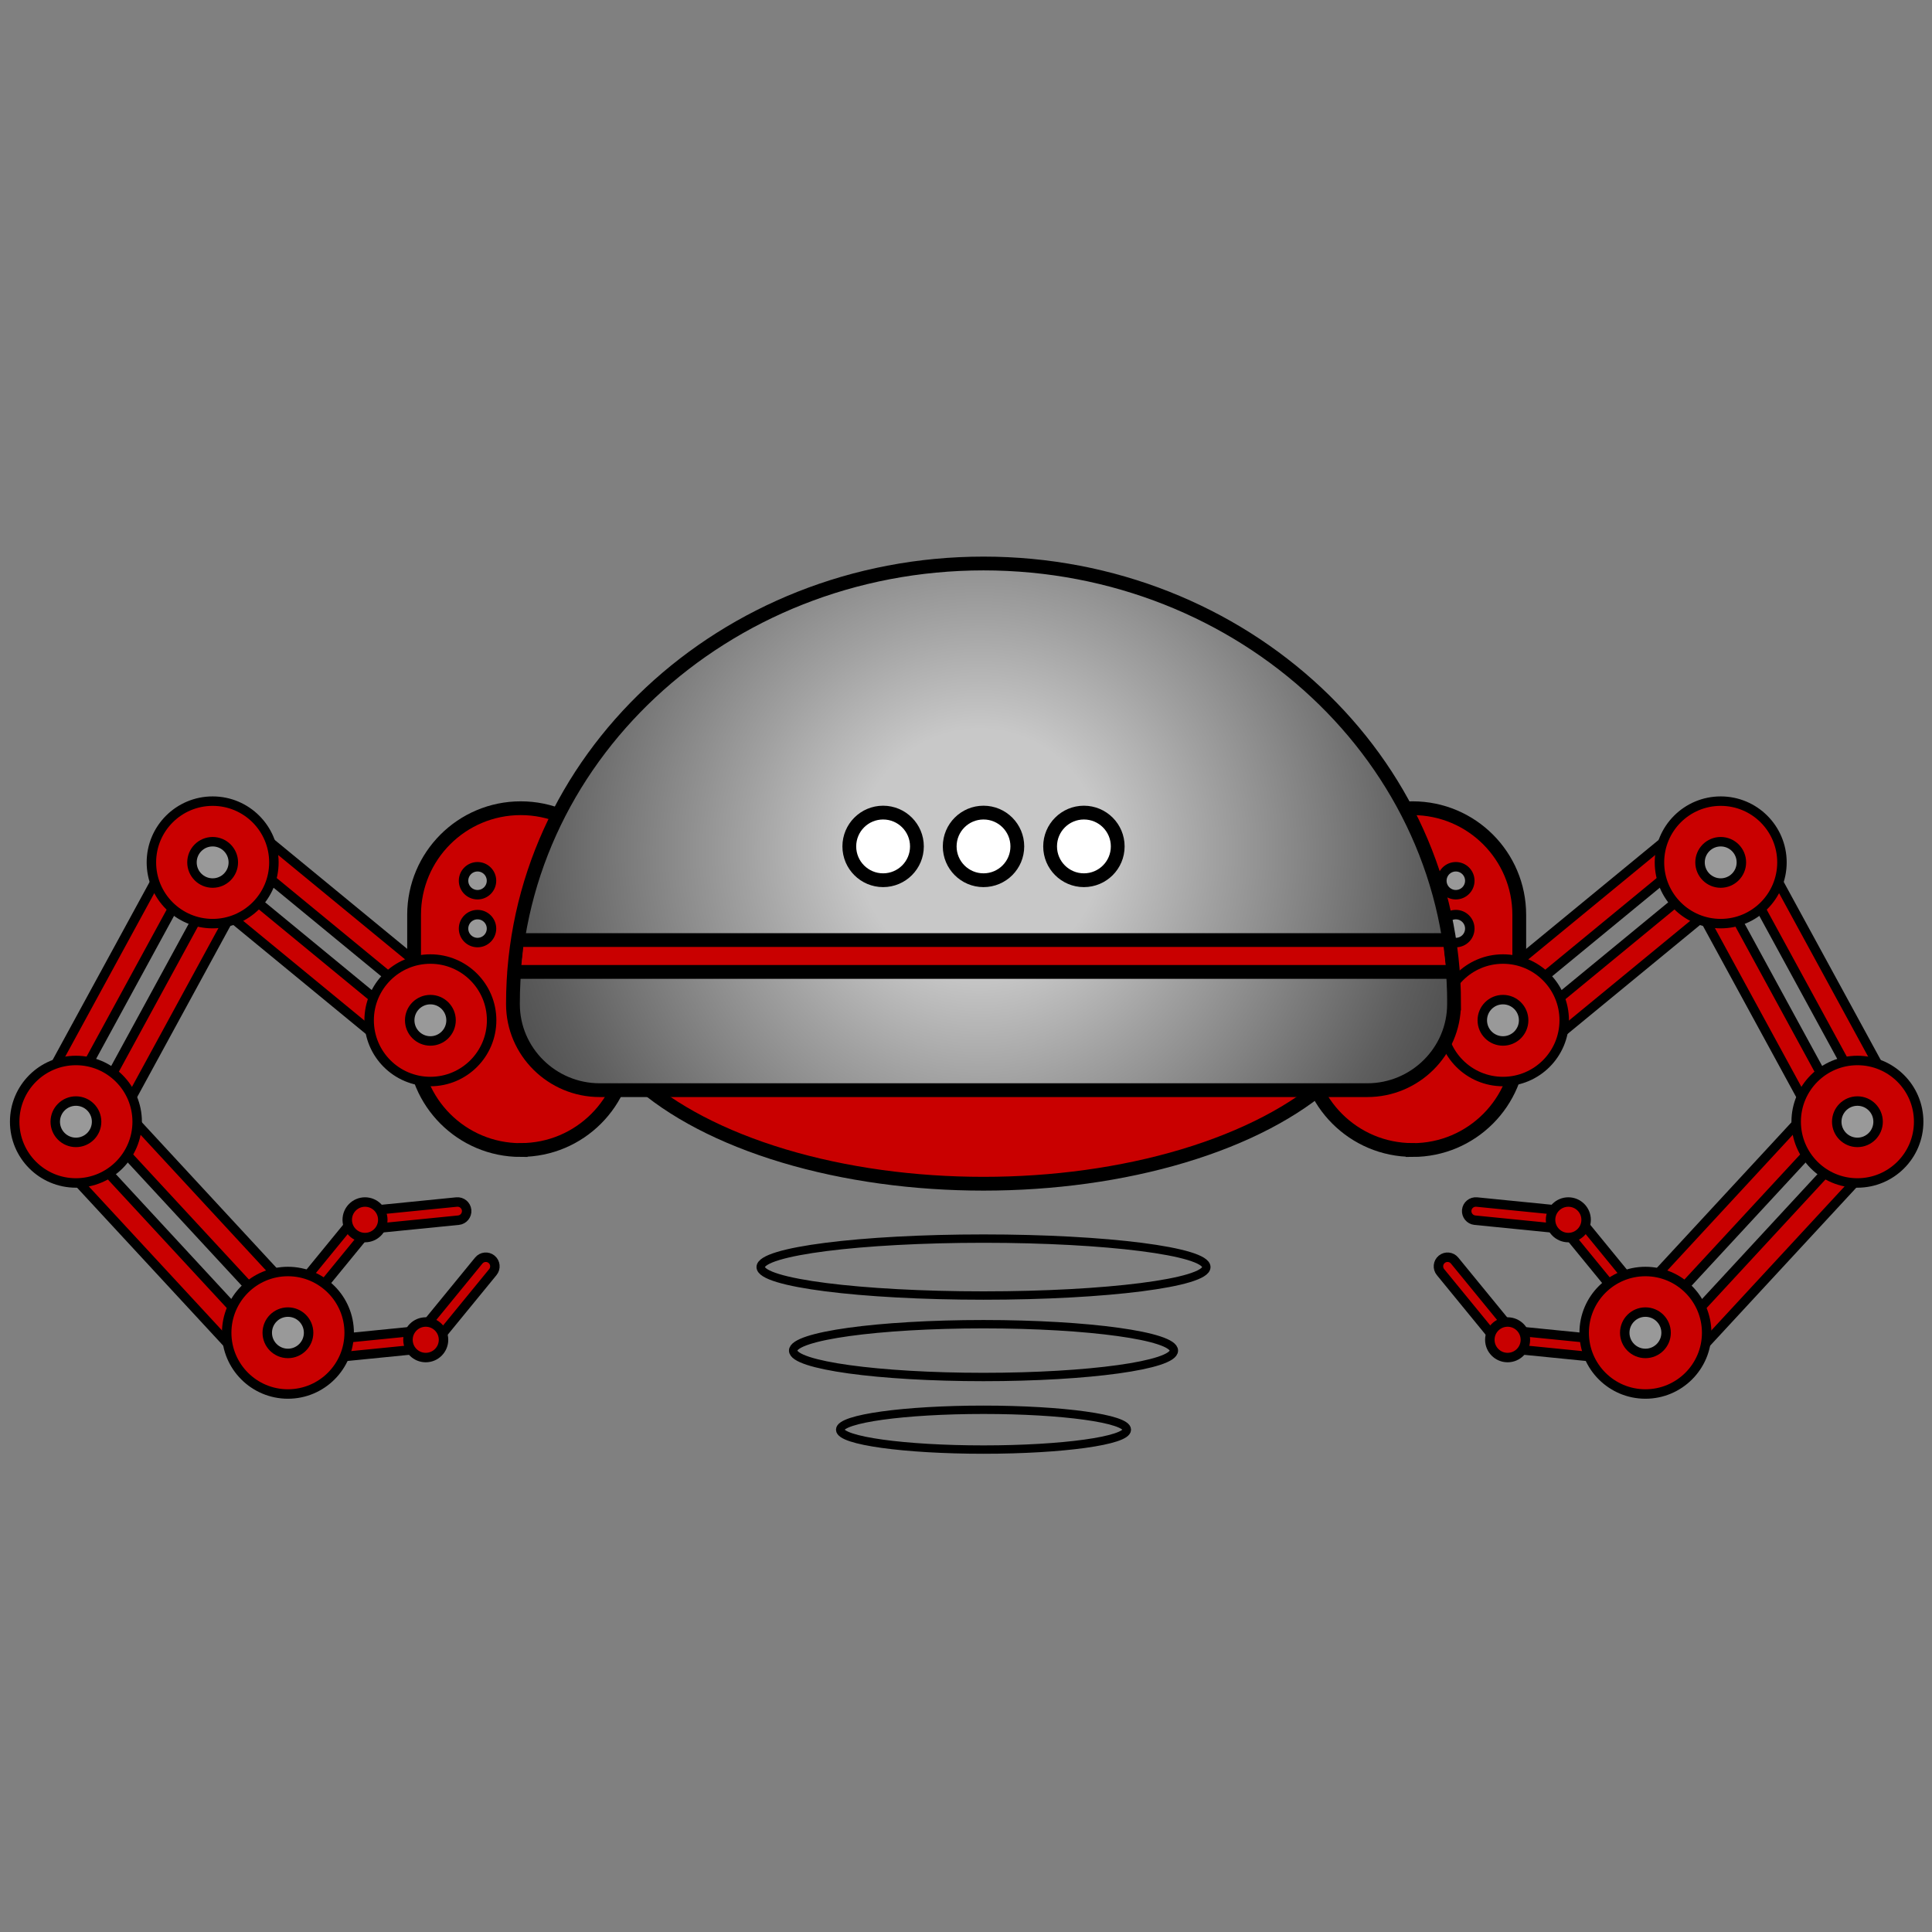 <?xml version="1.0" encoding="UTF-8"?><svg id="Robos" xmlns="http://www.w3.org/2000/svg" xmlns:xlink="http://www.w3.org/1999/xlink" viewBox="0 0 300 300"><rect x="0" y="0" width="300" height="300" fill="#808080" stroke="none"/><defs><style>.cls-1,.cls-2,.cls-3{fill:#c90000;}.cls-4{fill:none;stroke-width:1.3px;}.cls-4,.cls-5,.cls-6,.cls-7,.cls-2,.cls-8,.cls-3{stroke:#000;stroke-linecap:round;stroke-miterlimit:10;}.cls-5{fill:#fff;}.cls-5,.cls-6,.cls-7,.cls-3{stroke-width:2.14px;}.cls-6{fill:url(#radial-gradient);}.cls-7{fill:#fa2e19;}.cls-2,.cls-8{stroke-width:1.47px;}.cls-8{fill:#999;}</style><symbol id="Robot_arm_3" viewBox="0 0 96.95 93.53"><g><path class="cls-3" d="M79.32,54.91h0c9.15,0,16.56-7.41,16.56-16.56V18.4c0-9.15-7.41-16.56-16.56-16.56h0c-9.15,0-16.56,7.41-16.56,16.56v19.96c0,9.15,7.41,16.56,16.56,16.56Z"/><circle class="cls-8" cx="72.61" cy="13.1" r="2.17"/><circle class="cls-8" cx="72.61" cy="20.53" r="2.17"/><g><polygon class="cls-2" points="35.33 8.62 66.68 34.41 69.46 31.02 38.11 5.24 35.33 8.62"/><polygon class="cls-2" points="29.97 15.14 61.32 40.92 64.1 37.54 32.76 11.75 29.97 15.14"/></g><g><circle class="cls-2" cx="65.29" cy="34.77" r="9.51"/><circle class="cls-8" cx="65.29" cy="34.77" r="3.21"/></g><g><polygon class="cls-2" points="8.5 48.19 27.92 12.55 24.07 10.46 4.65 46.1 8.5 48.19"/><polygon class="cls-2" points="15.91 52.23 35.32 16.59 31.48 14.49 12.06 50.13 15.91 52.23"/></g><g><circle class="cls-2" cx="31.48" cy="10.25" r="9.51"/><circle class="cls-8" cx="31.48" cy="10.25" r="3.21"/></g><g><polygon class="cls-2" points="37.06 82.03 9.5 52.23 6.29 55.21 33.85 85 37.06 82.03"/><polygon class="cls-2" points="43.25 76.3 15.69 46.5 12.48 49.48 40.04 79.27 43.25 76.3"/></g><g><circle class="cls-2" cx="10.25" cy="50.52" r="9.51"/><circle class="cls-8" cx="10.25" cy="50.52" r="3.21"/></g><g><g><path class="cls-2" d="M65.84,84.17h0c-.08-.78-.77-1.34-1.55-1.27l-14.23,1.42c-.78,.08-1.34,.77-1.27,1.55h0c.08,.78,.77,1.34,1.55,1.27l14.23-1.42c.78-.08,1.34-.77,1.27-1.55Z"/><path class="cls-2" d="M63.95,85.13h0c.6,.49,1.49,.41,1.99-.2l9.05-11.06c.49-.6,.41-1.49-.2-1.99h0c-.6-.49-1.49-.41-1.99,.2l-9.05,11.06c-.49,.6-.41,1.49,.2,1.99Z"/><circle class="cls-2" cx="64.57" cy="84.38" r="2.76"/></g><g><path class="cls-2" d="M53.87,65.96h0c.08,.78,.77,1.34,1.55,1.27l14.23-1.42c.78-.08,1.34-.77,1.27-1.55h0c-.08-.78-.77-1.34-1.55-1.27l-14.23,1.42c-.78,.08-1.34,.77-1.27,1.55Z"/><path class="cls-2" d="M55.76,65h0c-.6-.49-1.49-.41-1.99,.2l-9.05,11.06c-.49,.6-.41,1.49,.2,1.99h0c.6,.49,1.49,.41,1.99-.2l9.05-11.06c.49-.6,.41-1.49-.2-1.99Z"/><circle class="cls-2" cx="55.14" cy="65.75" r="2.76"/></g></g><g><circle class="cls-2" cx="43.17" cy="83.29" r="9.51"/><circle class="cls-8" cx="43.17" cy="83.29" r="3.21"/></g></g></symbol><radialGradient id="radial-gradient" cx="73.53" cy="45.64" fx="73.53" fy="45.64" r="104.36" gradientTransform="matrix(1, 0, 0, 1, 0, 0)" gradientUnits="userSpaceOnUse"><stop offset=".18" stop-color="#c8c8c8"/><stop offset=".35" stop-color="#a1a1a1"/><stop offset=".66" stop-color="#5e5e5e"/><stop offset=".81" stop-color="#454545"/></radialGradient><symbol id="Robot_base_3_2" viewBox="0 0 148.28 139.31"><g><ellipse class="cls-3" cx="74.14" cy="65.12" rx="62.07" ry="32.26"/><g><ellipse class="cls-4" cx="74.14" cy="110.32" rx="34.6" ry="4.42"/><ellipse class="cls-4" cx="74.14" cy="123.29" rx="29.56" ry="4.1"/><ellipse class="cls-4" cx="74.14" cy="135.57" rx="22.26" ry="3.09"/></g><path class="cls-6" d="M147.21,69.39C147.21,31.66,114.5,1.07,74.14,1.07S1.07,31.66,1.07,69.39h0v.1c0,7.38,6.08,13.36,13.46,13.36h119.21c7.38,0,13.46-5.98,13.46-13.36v-.1h0Z"/><g><circle class="cls-5" cx="89.73" cy="45" r="5.25"/><circle class="cls-5" cx="74.14" cy="45" r="5.25"/><circle class="cls-5" cx="58.55" cy="45" r="5.25"/></g><polygon class="cls-1" points="2.27 64.49 146.01 64.49 145.47 59.54 2.79 59.54 2.27 64.49"/><line class="cls-7" x1="1.31" y1="64.49" x2="146.97" y2="64.49"/><line class="cls-7" x1="146.01" y1="59.54" x2="2.27" y2="59.54"/></g></symbol></defs><use width="96.95" height="93.53" transform="translate(1.54 123.66)" xlink:href="#Robot_arm_3"/><use width="96.95" height="93.53" transform="translate(298.67 123.66) rotate(-180) scale(1 -1)" xlink:href="#Robot_arm_3"/><use width="148.28" height="139.31" transform="translate(78.58 86.43)" xlink:href="#Robot_base_3_2"/></svg>